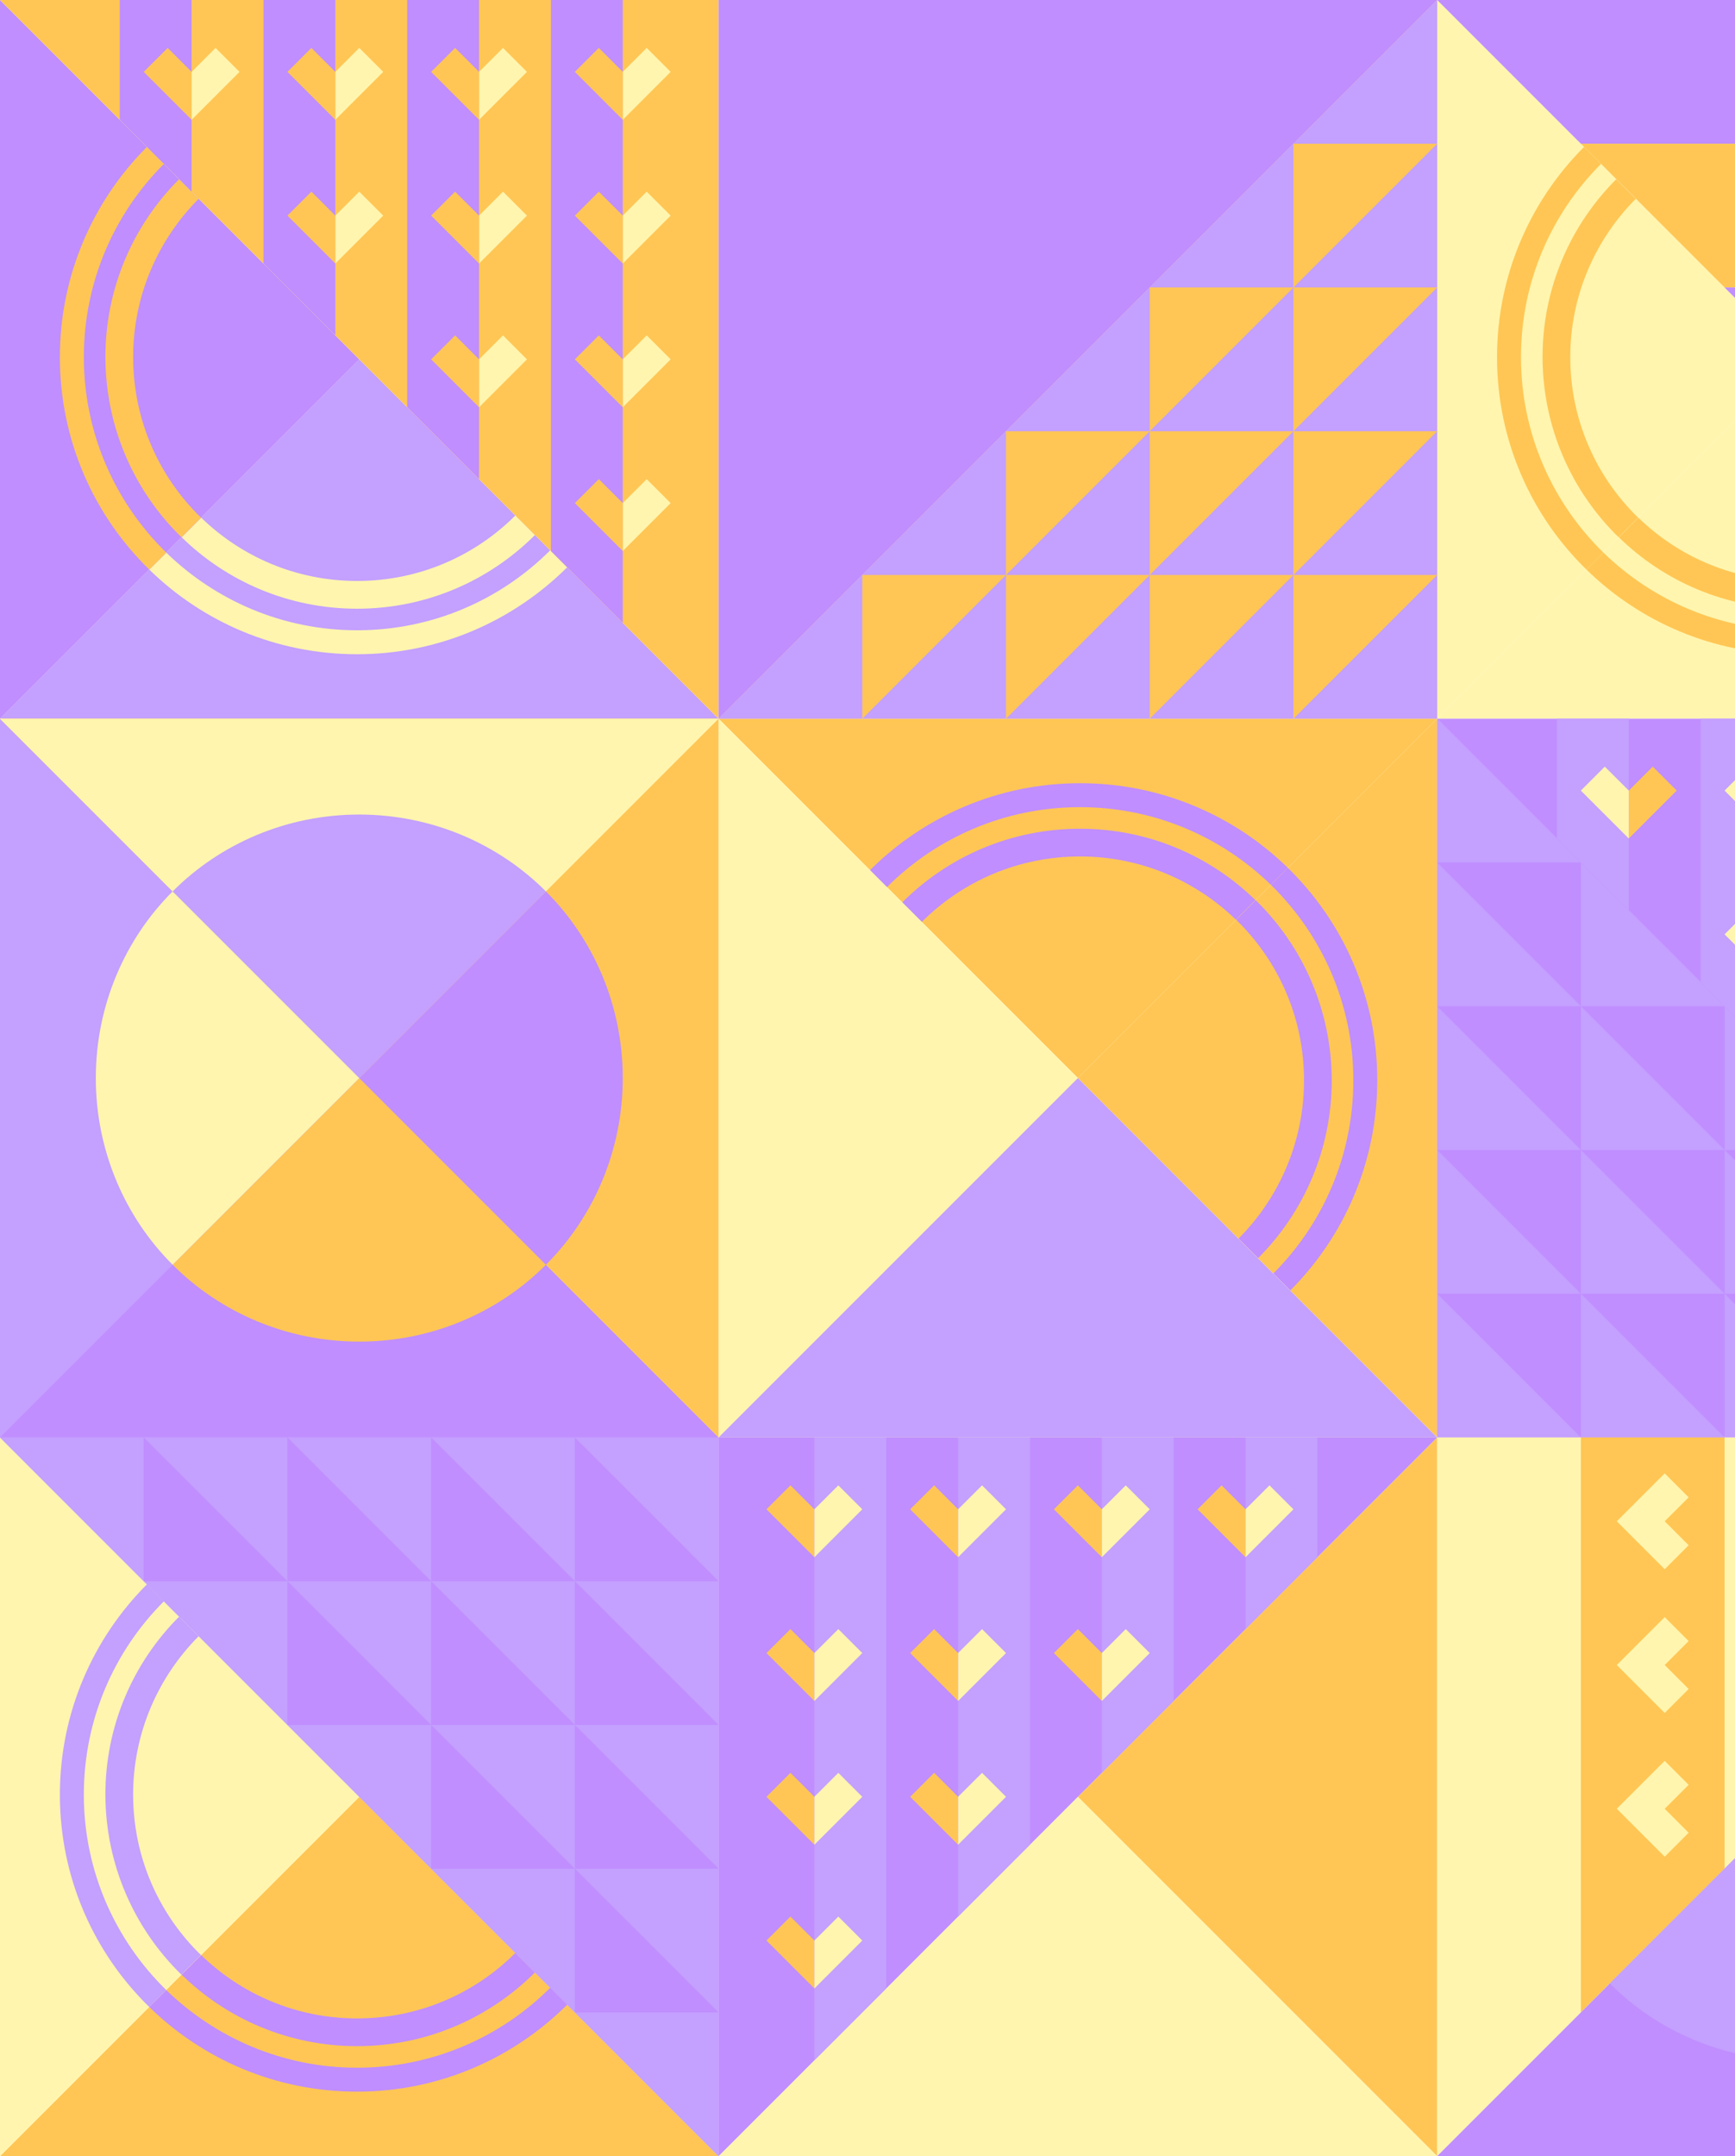 <svg width="899" height="1117" viewBox="0 0 899 1117" fill="none" xmlns="http://www.w3.org/2000/svg">
<rect x="0" y="0" width="899" height="1117" fill="#333333" stroke="none"/>
<g clip-path="url(#clip0_918_422)">
<rect width="899" height="1117" fill="white"/>
<path d="M186.167 930.833L0 1117H372.333L186.167 930.833Z" fill="#FFC655"/>
<path d="M185.029 1083.59C227.537 1083.59 266.011 1066.32 293.936 1038.5L285.145 1029.71C259.495 1055.36 224.124 1071.18 185.029 1071.18C146.554 1071.18 111.7 1055.77 86.153 1030.95L77.362 1039.74C105.08 1066.84 143.038 1083.59 185.029 1083.59Z" fill="#C08EFF"/>
<path d="M185.029 1060.01C221.021 1060.01 253.6 1045.43 277.182 1021.85L267.046 1011.71C246.05 1032.71 217.091 1045.64 185.029 1045.64C153.588 1045.64 125.145 1033.12 104.253 1012.85L94.118 1022.99C117.492 1045.84 149.554 1060.01 185.029 1060.01Z" fill="#C08EFF"/>
<path d="M186.167 930.833L0 1117V744.667L186.167 930.833Z" fill="#FFF5AE"/>
<path d="M43.439 929.695C43.439 890.6 59.263 855.229 84.913 829.579L76.121 820.788C48.3 848.609 31.028 887.187 31.028 929.695C31.028 972.824 48.714 1011.82 77.363 1039.74L86.154 1030.95C59.78 1005.2 43.439 969.308 43.439 929.695Z" fill="#C4A0FF"/>
<path d="M94.014 1022.99L104.15 1012.85C82.43 991.751 68.985 962.275 68.985 929.695C68.985 897.633 82.017 868.674 102.909 847.679L92.773 837.543C69.192 861.124 54.609 893.703 54.609 929.695C54.712 966.205 69.709 999.301 94.014 1022.99Z" fill="#C4A0FF"/>
<path d="M186.167 186.167L0 372.333H372.333L186.167 186.167Z" fill="#C4A0FF"/>
<path d="M185.029 338.927C227.537 338.927 266.011 321.655 293.936 293.833L285.145 285.042C259.495 310.691 224.124 326.516 185.029 326.516C146.554 326.516 111.7 311.105 86.153 286.283L77.362 295.074C105.08 322.172 143.038 338.927 185.029 338.927Z" fill="#FFF5AE"/>
<path d="M185.029 315.346C221.021 315.346 253.6 300.763 277.182 277.182L267.046 267.046C246.05 288.041 217.091 300.969 185.029 300.969C153.588 300.969 125.145 288.455 104.253 268.183L94.118 278.319C117.492 301.176 149.554 315.346 185.029 315.346Z" fill="#FFF5AE"/>
<path d="M186.167 186.167L0 372.333V6.10352e-05L186.167 186.167Z" fill="#C08EFF"/>
<path d="M43.439 185.029C43.439 145.934 59.263 110.562 84.913 84.912L76.121 76.121C48.3 103.943 31.028 142.521 31.028 185.029C31.028 228.157 48.714 267.149 77.363 295.074L86.154 286.283C59.78 260.53 43.439 224.641 43.439 185.029Z" fill="#FFC655"/>
<path d="M94.014 278.319L104.15 268.183C82.43 247.084 68.985 217.608 68.985 185.029C68.985 152.967 82.017 124.007 102.909 103.012L92.773 92.876C69.192 116.457 54.609 149.037 54.609 185.029C54.712 221.538 69.709 254.634 94.014 278.319Z" fill="#FFC655"/>
<path d="M558.5 558.5L744.667 372.333L372.334 372.333L558.5 558.5Z" fill="#FFC655"/>
<path d="M559.638 405.74C517.13 405.74 478.655 423.012 450.73 450.834L459.521 459.625C485.171 433.975 520.543 418.151 559.638 418.151C598.112 418.151 632.967 433.562 658.513 458.384L667.304 449.593C639.586 422.495 601.629 405.74 559.638 405.74Z" fill="#C08EFF"/>
<path d="M559.637 429.321C523.645 429.321 491.066 443.904 467.485 467.485L477.621 477.621C498.616 456.625 527.575 443.697 559.637 443.697C591.079 443.697 619.521 456.212 640.413 476.483L650.549 466.348C627.175 443.49 595.113 429.321 559.637 429.321Z" fill="#C08EFF"/>
<path d="M558.5 558.5L744.667 372.333L744.667 744.667L558.5 558.5Z" fill="#FFC655"/>
<path d="M701.228 559.638C701.228 598.733 685.404 634.105 659.754 659.754L668.545 668.545C696.367 640.724 713.639 602.146 713.639 559.638C713.639 516.509 695.953 477.518 667.304 449.593L658.513 458.384C684.887 484.137 701.228 520.026 701.228 559.638Z" fill="#C08EFF"/>
<path d="M650.653 466.348L640.517 476.484C662.237 497.582 675.682 527.059 675.682 559.638C675.682 591.7 662.65 620.659 641.758 641.655L651.894 651.79C675.475 628.209 690.058 595.63 690.058 559.638C689.955 523.129 674.958 490.032 650.653 466.348Z" fill="#C08EFF"/>
<path d="M930.834 186.167L744.667 372.333L1117 372.333L930.834 186.167Z" fill="#FFF5AE"/>
<path d="M929.696 338.927C972.204 338.927 1010.68 321.655 1038.6 293.833L1029.81 285.042C1004.16 310.691 968.791 326.516 929.696 326.516C891.221 326.516 856.367 311.105 830.821 286.283L822.029 295.074C849.747 322.172 887.705 338.927 929.696 338.927Z" fill="#FFC655"/>
<path d="M929.696 315.346C965.688 315.346 998.267 300.763 1021.85 277.181L1011.71 267.046C990.717 288.041 961.758 300.969 929.696 300.969C898.255 300.969 869.812 288.455 848.92 268.183L838.785 278.319C862.159 301.176 894.221 315.346 929.696 315.346Z" fill="#FFC655"/>
<path d="M930.834 186.167L744.667 372.333L744.667 6.10352e-05L930.834 186.167Z" fill="#FFF5AE"/>
<path d="M788.105 185.029C788.105 145.934 803.93 110.562 829.579 84.912L820.788 76.121C792.966 103.943 775.694 142.521 775.694 185.029C775.694 228.157 793.38 267.149 822.029 295.074L830.82 286.283C804.447 260.53 788.105 224.641 788.105 185.029Z" fill="#FFC655"/>
<path d="M838.681 278.319L848.817 268.183C827.097 247.084 813.652 217.608 813.652 185.029C813.652 152.967 826.684 124.007 847.576 103.012L837.44 92.876C813.859 116.457 799.276 149.037 799.276 185.029C799.379 221.538 814.376 254.634 838.681 278.319Z" fill="#FFC655"/>
<path d="M558.5 930.833L744.667 1117L744.667 744.667L558.5 930.833Z" fill="#FFC655"/>
<path d="M558.5 930.833L744.666 1117L372.333 1117L558.5 930.833Z" fill="#FFF5AE"/>
<path d="M372.333 744.667L372.333 1117L-0 744.667L372.333 744.667Z" fill="#C08EFF"/>
<path d="M74.467 744.667L0 744.667L74.467 819.133L74.467 744.667Z" fill="#C4A0FF"/>
<path d="M74.467 819.133L148.934 819.133L148.934 893.6L74.467 819.133Z" fill="#C4A0FF"/>
<path d="M148.933 893.6L223.4 893.6L223.4 968.067L148.933 893.6Z" fill="#C4A0FF"/>
<path d="M223.4 968.067L297.867 968.067L297.867 1042.53L223.4 968.067Z" fill="#C4A0FF"/>
<path d="M297.866 1042.53L372.333 1042.53L372.333 1117L297.866 1042.53Z" fill="#C4A0FF"/>
<path d="M297.866 968.067L372.333 1042.53L372.333 968.067L297.866 968.067Z" fill="#C4A0FF"/>
<path d="M223.4 893.6L297.867 968.067L297.867 893.6L223.4 893.6Z" fill="#C4A0FF"/>
<path d="M148.933 819.133L223.4 893.6L223.4 819.133L148.933 819.133Z" fill="#C4A0FF"/>
<path d="M148.933 744.667L223.4 819.133L223.4 744.667L148.933 744.667Z" fill="#C4A0FF"/>
<path d="M297.866 893.6L372.333 968.067L372.333 893.6L297.866 893.6Z" fill="#C4A0FF"/>
<path d="M223.4 819.133L297.867 893.6L297.867 819.133L223.4 819.133Z" fill="#C4A0FF"/>
<path d="M223.4 744.667L297.867 819.133L297.867 744.667L223.4 744.667Z" fill="#C4A0FF"/>
<path d="M297.866 744.667L372.333 819.133L372.333 744.667L297.866 744.667Z" fill="#C4A0FF"/>
<path d="M297.866 819.133L372.333 893.6L372.333 819.133L297.866 819.133Z" fill="#C4A0FF"/>
<path d="M74.467 744.667L148.934 819.133L148.934 744.667L74.467 744.667Z" fill="#C4A0FF"/>
<path d="M744.667 744.667L744.667 372.333L1117 744.667L744.667 744.667Z" fill="#C08EFF"/>
<path d="M968.067 595.733L893.6 595.733L893.6 521.267L968.067 595.733Z" fill="#C4A0FF"/>
<path d="M893.6 521.267L819.133 521.267L819.133 446.8L893.6 521.267Z" fill="#C4A0FF"/>
<path d="M819.134 446.8L744.667 446.8L744.667 372.333L819.134 446.8Z" fill="#C4A0FF"/>
<path d="M819.133 521.267L744.667 446.8L744.666 521.267L819.133 521.267Z" fill="#C4A0FF"/>
<path d="M893.6 595.733L819.133 521.267L819.133 595.733L893.6 595.733Z" fill="#C4A0FF"/>
<path d="M968.067 670.2L893.6 595.733L893.6 670.2L968.067 670.2Z" fill="#C4A0FF"/>
<path d="M968.067 744.667L893.6 670.2L893.6 744.667L968.067 744.667Z" fill="#C4A0FF"/>
<path d="M819.133 595.733L744.667 521.267L744.666 595.733L819.133 595.733Z" fill="#C4A0FF"/>
<path d="M893.6 670.2L819.133 595.733L819.133 670.2L893.6 670.2Z" fill="#C4A0FF"/>
<path d="M893.6 744.667L819.133 670.2L819.133 744.667L893.6 744.667Z" fill="#C4A0FF"/>
<path d="M819.134 744.667L744.667 670.2L744.667 744.667L819.134 744.667Z" fill="#C4A0FF"/>
<path d="M819.134 670.2L744.667 595.733L744.667 670.2L819.134 670.2Z" fill="#C4A0FF"/>
<path d="M744.667 372.333L372.333 372.333L744.667 3.35668e-05L744.667 372.333Z" fill="#FFC655"/>
<path d="M744.667 74.467L744.667 -5.49367e-06L670.2 74.467L744.667 74.467Z" fill="#C4A0FF"/>
<path d="M670.2 74.467L670.2 148.933L595.733 148.933L670.2 74.467Z" fill="#C4A0FF"/>
<path d="M595.734 148.933L595.734 223.4L521.267 223.4L595.734 148.933Z" fill="#C4A0FF"/>
<path d="M521.267 223.4L521.267 297.867L446.8 297.867L521.267 223.4Z" fill="#C4A0FF"/>
<path d="M446.8 297.867L446.8 372.333L372.333 372.333L446.8 297.867Z" fill="#C4A0FF"/>
<path d="M521.267 297.867L446.8 372.333L521.267 372.333L521.267 297.867Z" fill="#C4A0FF"/>
<path d="M595.734 223.4L521.267 297.867L595.734 297.867L595.734 223.4Z" fill="#C4A0FF"/>
<path d="M670.2 148.933L595.733 223.4L670.2 223.4L670.2 148.933Z" fill="#C4A0FF"/>
<path d="M744.667 148.933L670.2 223.4L744.667 223.4L744.667 148.933Z" fill="#C4A0FF"/>
<path d="M595.734 297.867L521.267 372.333L595.734 372.333L595.734 297.867Z" fill="#C4A0FF"/>
<path d="M670.2 223.4L595.733 297.867L670.2 297.867L670.2 223.4Z" fill="#C4A0FF"/>
<path d="M744.667 223.4L670.2 297.867L744.667 297.867L744.667 223.4Z" fill="#C4A0FF"/>
<path d="M744.667 297.867L670.2 372.333L744.667 372.333L744.667 297.867Z" fill="#C4A0FF"/>
<path d="M670.2 297.867L595.733 372.333L670.2 372.333L670.2 297.867Z" fill="#C4A0FF"/>
<path d="M744.667 74.467L670.2 148.933L744.667 148.933L744.667 74.467Z" fill="#C4A0FF"/>
<path d="M372.333 744.667V1117L744.666 744.667H372.333Z" fill="#C08EFF"/>
<path d="M421.978 744.667L459.211 744.667L459.211 1030.12L421.978 1067.36L421.978 744.667Z" fill="#C4A0FF"/>
<path d="M496.444 744.667L533.678 744.667L533.678 955.656L496.444 992.889L496.444 744.667Z" fill="#C4A0FF"/>
<path d="M570.911 744.667L608.144 744.667L608.144 881.189L570.911 918.422L570.911 744.667Z" fill="#C4A0FF"/>
<path d="M645.377 744.667L682.611 744.667L682.611 806.722L645.377 843.955L645.377 744.667Z" fill="#C4A0FF"/>
<path d="M397.155 1005.3L421.977 1030.12V1005.3L409.566 992.889L397.155 1005.3Z" fill="#FFC655"/>
<path d="M446.8 1005.3L421.978 1030.12V1005.3L434.389 992.889L446.8 1005.3Z" fill="#FFF5AE"/>
<path d="M397.155 930.833L421.977 955.656V930.833L409.566 918.422L397.155 930.833Z" fill="#FFC655"/>
<path d="M446.8 930.833L421.978 955.656V930.833L434.389 918.422L446.8 930.833Z" fill="#FFF5AE"/>
<path d="M397.155 856.367L421.977 881.189V856.367L409.566 843.956L397.155 856.367Z" fill="#FFC655"/>
<path d="M446.8 856.367L421.978 881.189V856.367L434.389 843.956L446.8 856.367Z" fill="#FFF5AE"/>
<path d="M397.155 781.9L421.977 806.722V781.9L409.566 769.489L397.155 781.9Z" fill="#FFC655"/>
<path d="M446.8 781.9L421.978 806.722V781.9L434.389 769.489L446.8 781.9Z" fill="#FFF5AE"/>
<path d="M471.622 930.833L496.444 955.656V930.833L484.033 918.422L471.622 930.833Z" fill="#FFC655"/>
<path d="M521.267 930.833L496.444 955.656V930.833L508.855 918.422L521.267 930.833Z" fill="#FFF5AE"/>
<path d="M471.622 856.367L496.444 881.189V856.367L484.033 843.956L471.622 856.367Z" fill="#FFC655"/>
<path d="M521.267 856.367L496.444 881.189V856.367L508.855 843.956L521.267 856.367Z" fill="#FFF5AE"/>
<path d="M471.622 781.9L496.444 806.722V781.9L484.033 769.489L471.622 781.9Z" fill="#FFC655"/>
<path d="M521.267 781.9L496.444 806.722V781.9L508.855 769.489L521.267 781.9Z" fill="#FFF5AE"/>
<path d="M546.088 856.367L570.911 881.189V856.367L558.499 843.956L546.088 856.367Z" fill="#FFC655"/>
<path d="M595.733 856.367L570.911 881.189V856.367L583.322 843.956L595.733 856.367Z" fill="#FFF5AE"/>
<path d="M546.088 781.9L570.911 806.722V781.9L558.499 769.489L546.088 781.9Z" fill="#FFC655"/>
<path d="M595.733 781.9L570.911 806.722V781.9L583.322 769.489L595.733 781.9Z" fill="#FFF5AE"/>
<path d="M620.556 781.9L645.378 806.722V781.9L632.967 769.489L620.556 781.9Z" fill="#FFC655"/>
<path d="M670.2 781.9L645.377 806.722V781.9L657.789 769.489L670.2 781.9Z" fill="#FFF5AE"/>
<path d="M1117 372.333V744.667L744.667 372.333H1117Z" fill="#C08EFF"/>
<path d="M918.422 372.333L881.189 372.333L881.189 508.855L918.422 546.089L918.422 372.333Z" fill="#C4A0FF"/>
<path d="M843.956 372.333L806.722 372.333L806.722 434.389L843.956 471.622L843.956 372.333Z" fill="#C4A0FF"/>
<path d="M893.6 484.033L918.422 508.856V484.033L906.011 471.622L893.6 484.033Z" fill="#FFF5AE"/>
<path d="M893.6 409.567L918.422 434.389V409.567L906.011 397.156L893.6 409.567Z" fill="#FFF5AE"/>
<path d="M868.778 409.567L843.956 434.389V409.567L856.367 397.156L868.778 409.567Z" fill="#FFC655"/>
<path d="M819.133 409.567L843.956 434.389V409.567L831.544 397.156L819.133 409.567Z" fill="#FFF5AE"/>
<path d="M372.333 0V372.333L-0 0H372.333Z" fill="#FFC655"/>
<path d="M322.688 -1.62752e-06L285.455 0L285.455 285.456L322.688 322.689L322.688 -1.62752e-06Z" fill="#C08EFF"/>
<path d="M248.222 -1.62752e-06L210.989 0L210.989 210.989L248.222 248.222L248.222 -1.62752e-06Z" fill="#C08EFF"/>
<path d="M173.755 -1.62752e-06L136.522 0L136.522 136.522L173.755 173.755L173.755 -1.62752e-06Z" fill="#C08EFF"/>
<path d="M99.289 -1.62752e-06L62.056 0L62.056 62.056L99.289 99.289L99.289 -1.62752e-06Z" fill="#C08EFF"/>
<path d="M347.511 260.633L322.689 285.456V260.633L335.1 248.222L347.511 260.633Z" fill="#FFF5AE"/>
<path d="M297.866 260.633L322.688 285.456V260.633L310.277 248.222L297.866 260.633Z" fill="#FFC655"/>
<path d="M347.511 186.167L322.689 210.989V186.167L335.1 173.756L347.511 186.167Z" fill="#FFF5AE"/>
<path d="M297.866 186.167L322.688 210.989V186.167L310.277 173.756L297.866 186.167Z" fill="#FFC655"/>
<path d="M347.511 111.7L322.689 136.522V111.7L335.1 99.289L347.511 111.7Z" fill="#FFF5AE"/>
<path d="M297.866 111.7L322.688 136.522V111.7L310.277 99.289L297.866 111.7Z" fill="#FFC655"/>
<path d="M347.511 37.233L322.689 62.056V37.233L335.1 24.822L347.511 37.233Z" fill="#FFF5AE"/>
<path d="M297.866 37.233L322.688 62.056V37.233L310.277 24.822L297.866 37.233Z" fill="#FFC655"/>
<path d="M273.044 186.167L248.222 210.989V186.167L260.633 173.756L273.044 186.167Z" fill="#FFF5AE"/>
<path d="M223.399 186.167L248.222 210.989V186.167L235.811 173.756L223.399 186.167Z" fill="#FFC655"/>
<path d="M273.044 111.7L248.222 136.522V111.7L260.633 99.289L273.044 111.7Z" fill="#FFF5AE"/>
<path d="M223.399 111.7L248.222 136.522V111.7L235.811 99.289L223.399 111.7Z" fill="#FFC655"/>
<path d="M273.044 37.233L248.222 62.056V37.233L260.633 24.822L273.044 37.233Z" fill="#FFF5AE"/>
<path d="M223.399 37.233L248.222 62.056V37.233L235.811 24.822L223.399 37.233Z" fill="#FFC655"/>
<path d="M198.577 111.7L173.755 136.522V111.7L186.166 99.289L198.577 111.7Z" fill="#FFF5AE"/>
<path d="M148.933 111.7L173.755 136.522V111.7L161.344 99.289L148.933 111.7Z" fill="#FFC655"/>
<path d="M198.577 37.233L173.755 62.056V37.233L186.166 24.822L198.577 37.233Z" fill="#FFF5AE"/>
<path d="M148.933 37.233L173.755 62.056V37.233L161.344 24.822L148.933 37.233Z" fill="#FFC655"/>
<path d="M124.11 37.233L99.288 62.056V37.233L111.699 24.822L124.11 37.233Z" fill="#FFF5AE"/>
<path d="M74.466 37.233L99.288 62.056V37.233L86.877 24.822L74.466 37.233Z" fill="#FFC655"/>
<path d="M744.667 744.667V1117L819.134 1042.53V744.667H744.667Z" fill="#FFF5AE"/>
<path d="M819.133 744.667V1042.53L893.6 968.067V744.667H819.133Z" fill="#FFC655"/>
<path d="M862.572 912.217L843.956 930.833L837.75 937.039L862.572 961.861L874.983 949.45L862.572 937.039L874.983 924.628L862.572 912.217Z" fill="#FFF5AE"/>
<path d="M862.572 837.75L843.956 856.367L837.75 862.572L862.572 887.394L874.983 874.983L862.572 862.572L874.983 850.161L862.572 837.75Z" fill="#FFF5AE"/>
<path d="M862.572 763.283L843.956 781.9L837.75 788.106L862.572 812.928L874.983 800.517L862.572 788.106L874.983 775.694L862.572 763.283Z" fill="#FFF5AE"/>
<path d="M893.601 744.667V968.067L968.067 893.6V744.667H893.601Z" fill="#FFF5AE"/>
<path d="M1117 0L744.667 -1.62752e-05L819.133 74.467L1117 74.467L1117 0Z" fill="#C08EFF"/>
<path d="M1117 74.467L819.133 74.467L893.6 148.933L1117 148.933L1117 74.467Z" fill="#FFC655"/>
<path d="M1117 148.933L893.6 148.933L968.067 223.4L1117 223.4L1117 148.933Z" fill="#C08EFF"/>
<path d="M1117 744.667L744.667 1117H1117V744.667Z" fill="#C08EFF"/>
<path d="M1027.54 1027.54L930.834 930.833L834.13 1027.54C858.77 1052.26 893.308 1067.36 930.834 1067.36C968.36 1067.36 1002.9 1052.26 1027.54 1027.54Z" fill="#C4A0FF"/>
<path d="M372.333 744.667L-0 372.333L-0 744.667L372.333 744.667Z" fill="#C4A0FF"/>
<path d="M372.333 744.667L-0 744.667L186.166 558.5L372.333 744.667Z" fill="#C08EFF"/>
<path d="M89.463 655.203C114.103 679.922 148.641 695.022 186.167 695.022C223.796 695.022 258.231 679.922 282.87 655.203L186.167 558.5L89.463 655.203Z" fill="#FFC655"/>
<path d="M89.463 655.203L186.166 558.5L89.463 461.797C64.744 486.436 49.644 520.974 49.644 558.5C49.644 596.026 64.744 630.564 89.463 655.203Z" fill="#FFF5AE"/>
<path d="M744.666 744.667L372.333 372.333L372.333 744.667L744.666 744.667Z" fill="#FFF5AE"/>
<path d="M744.666 744.667L372.333 744.667L558.5 558.5L744.666 744.667Z" fill="#C4A0FF"/>
<path d="M4.44003e-06 372.333L372.333 744.667L372.333 372.333L4.44003e-06 372.333Z" fill="#FFC655"/>
<path d="M2.22002e-06 372.333L372.333 372.333L186.167 558.5L2.22002e-06 372.333Z" fill="#FFF5AE"/>
<path d="M282.87 461.797C258.23 437.078 223.692 421.978 186.166 421.978C148.537 421.978 114.102 437.078 89.463 461.797L186.166 558.5L282.87 461.797Z" fill="#C4A0FF"/>
<path d="M282.87 461.797L186.167 558.5L282.87 655.203C307.589 630.564 322.689 596.026 322.689 558.5C322.689 520.974 307.589 486.436 282.87 461.797Z" fill="#C08EFF"/>
<path d="M372.333 0V372.333L744.666 0H372.333Z" fill="#C08EFF"/>
</g>
<defs>
<clipPath id="clip0_918_422">
<rect width="899" height="1117" fill="white"/>
</clipPath>
</defs>
</svg>
